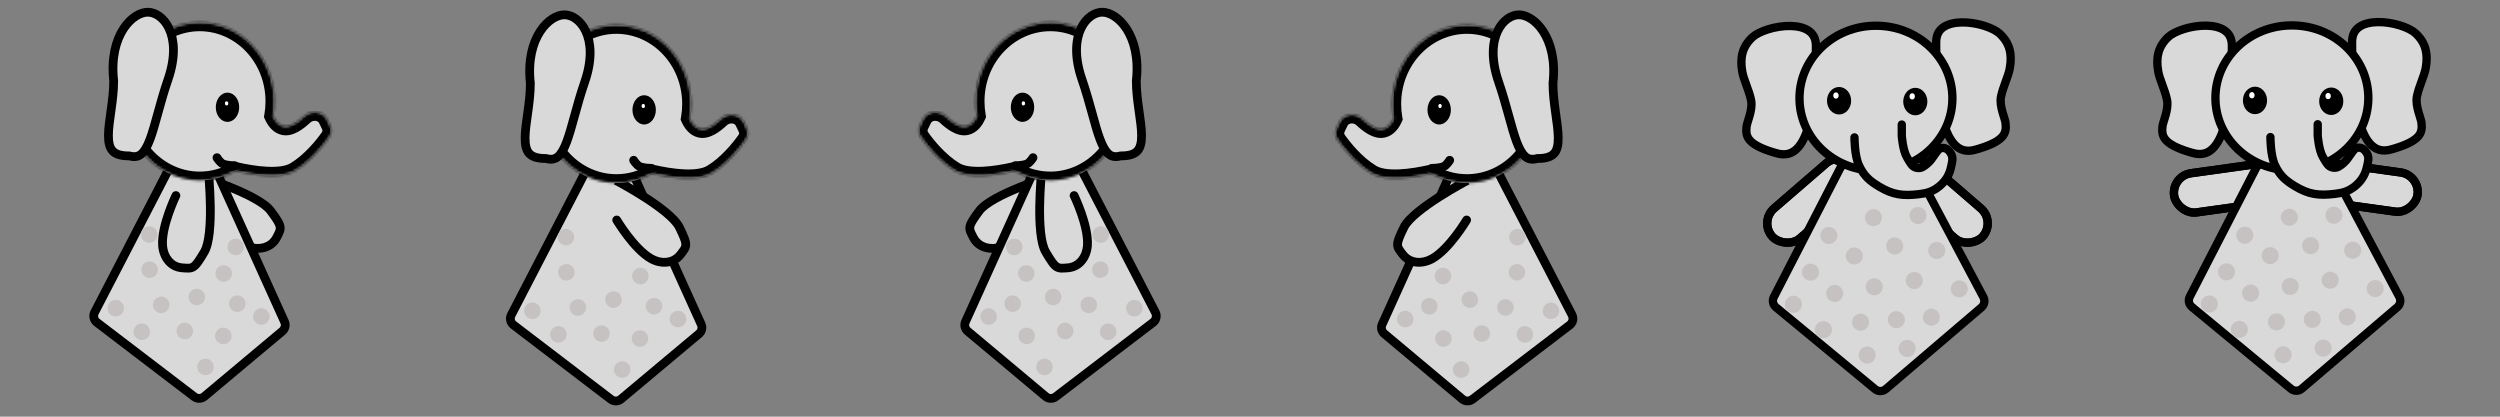 <svg width="960" height="160" viewBox="0 0 960 160" fill="none" xmlns="http://www.w3.org/2000/svg">
<rect x="0" y="0" width="960" height="160" fill="#808080" stroke="none"/>
<path d="M103.929 80.956C99.223 74.639 76.742 67.707 76.742 67.707L79.76 82.581C79.76 82.581 88.308 92.361 95.483 94.787C99.698 96.213 104.26 95.105 106.275 91.138C108.123 87.5 108.635 87.274 103.929 80.956Z" fill="#D9D9D9"/>
<path d="M103.929 80.956L102.578 81.963L102.578 81.963L103.929 80.956ZM95.483 94.787L94.944 96.383L94.944 96.383L95.483 94.787ZM81.029 81.472C80.416 80.771 79.352 80.7 78.651 81.312C77.951 81.924 77.879 82.989 78.492 83.689L81.029 81.472ZM106.275 91.138L107.777 91.901L107.777 91.901L106.275 91.138ZM76.742 67.707C76.246 69.316 76.246 69.316 76.246 69.316C76.246 69.316 76.246 69.316 76.246 69.316C76.247 69.317 76.247 69.317 76.249 69.317C76.251 69.318 76.254 69.319 76.26 69.321C76.269 69.324 76.285 69.328 76.305 69.335C76.346 69.348 76.408 69.367 76.489 69.392C76.651 69.444 76.891 69.52 77.199 69.62C77.814 69.819 78.701 70.111 79.781 70.482C81.943 71.224 84.87 72.277 87.937 73.523C91.01 74.772 94.192 76.202 96.878 77.694C99.623 79.219 101.632 80.692 102.578 81.963L103.929 80.956L105.28 79.95C103.873 78.061 101.306 76.299 98.514 74.748C95.661 73.163 92.34 71.676 89.205 70.402C86.064 69.125 83.076 68.05 80.875 67.295C79.774 66.917 78.868 66.618 78.236 66.414C77.92 66.312 77.672 66.233 77.503 66.179C77.418 66.153 77.353 66.132 77.308 66.118C77.286 66.111 77.269 66.106 77.257 66.102C77.252 66.101 77.247 66.099 77.244 66.098C77.242 66.098 77.241 66.097 77.24 66.097C77.24 66.097 77.239 66.097 77.239 66.097C77.239 66.097 77.239 66.097 76.742 67.707ZM95.483 94.787L96.023 93.192C92.79 92.098 89.078 89.258 86.062 86.526C84.582 85.185 83.319 83.916 82.425 82.982C81.979 82.516 81.627 82.135 81.387 81.871C81.268 81.74 81.176 81.638 81.116 81.57C81.085 81.536 81.063 81.511 81.048 81.494C81.041 81.486 81.035 81.48 81.032 81.476C81.031 81.474 81.029 81.473 81.029 81.472C81.029 81.472 81.028 81.472 81.028 81.472C81.028 81.472 81.028 81.472 81.028 81.472C81.028 81.472 81.029 81.472 79.76 82.581C78.492 83.689 78.492 83.689 78.492 83.69C78.492 83.69 78.493 83.69 78.493 83.69C78.493 83.691 78.494 83.692 78.495 83.692C78.496 83.694 78.498 83.696 78.501 83.699C78.505 83.705 78.513 83.713 78.522 83.723C78.54 83.744 78.566 83.773 78.6 83.812C78.668 83.888 78.768 83.999 78.896 84.14C79.152 84.421 79.523 84.823 79.991 85.311C80.924 86.287 82.246 87.615 83.8 89.023C86.852 91.787 91.002 95.05 94.944 96.383L95.483 94.787ZM103.929 80.956L102.578 81.963C103.752 83.539 104.56 84.682 105.099 85.573C105.643 86.472 105.839 86.996 105.901 87.344C105.951 87.629 105.929 87.887 105.77 88.315C105.58 88.827 105.274 89.389 104.773 90.375L106.275 91.138L107.777 91.901C108.2 91.068 108.651 90.238 108.929 89.487C109.239 88.652 109.398 87.776 109.219 86.76C109.051 85.807 108.608 84.862 107.982 83.829C107.351 82.787 106.458 81.532 105.28 79.95L103.929 80.956ZM106.275 91.138L104.773 90.375C103.248 93.377 99.701 94.436 96.023 93.192L95.483 94.787L94.944 96.383C99.695 97.99 105.272 96.832 107.777 91.901L106.275 91.138Z" fill="black"/>
<path d="M94.488 93.311C95.438 85.491 83.942 64.965 83.942 64.965L75.868 77.817C75.868 77.817 75.312 90.794 78.833 97.5C80.902 101.439 84.969 103.783 89.164 102.301C93.012 100.942 93.538 101.131 94.488 93.311Z" fill="#D9D9D9"/>
<path d="M83.121 65.788L109.255 123.532C109.825 124.792 109.486 126.278 108.426 127.166L78.453 152.265C77.349 153.19 75.751 153.226 74.606 152.352L37.203 123.806C36.014 122.898 35.648 121.267 36.336 119.939L64.972 64.649L83.121 65.788Z" fill="#D9D9D9" stroke="black" stroke-width="3.369"/>
<circle cx="85.9" cy="105.002" r="3.178" fill="#C6C2C2"/>
<circle cx="90.517" cy="94.834" r="3.178" fill="#C6C2C2"/>
<path d="M78.467 96.722C82.45 89.926 80.069 66.521 80.069 66.521L67.549 75.099C67.549 75.099 61.875 86.784 62.438 94.338C62.768 98.774 65.567 102.543 70.005 102.852C74.076 103.136 74.484 103.519 78.467 96.722Z" fill="#D9D9D9"/>
<path d="M78.467 96.722L77.014 95.871L77.014 95.871L78.467 96.722ZM62.438 94.338L60.758 94.463L60.758 94.463L62.438 94.338ZM69.064 75.835C69.47 74.998 69.121 73.99 68.284 73.584C67.447 73.178 66.439 73.527 66.033 74.364L69.064 75.835ZM70.005 102.852L69.888 104.533L69.888 104.533L70.005 102.852ZM80.069 66.521C78.393 66.692 78.393 66.692 78.393 66.692C78.393 66.692 78.393 66.692 78.393 66.692C78.393 66.693 78.393 66.694 78.393 66.695C78.394 66.697 78.394 66.701 78.394 66.706C78.395 66.716 78.397 66.732 78.399 66.754C78.403 66.796 78.41 66.861 78.418 66.945C78.434 67.115 78.457 67.365 78.485 67.687C78.542 68.332 78.618 69.263 78.698 70.402C78.858 72.682 79.029 75.787 79.077 79.098C79.125 82.414 79.049 85.902 78.722 88.957C78.388 92.08 77.814 94.504 77.014 95.871L78.467 96.722L79.921 97.574C81.111 95.542 81.733 92.492 82.073 89.315C82.42 86.07 82.495 82.433 82.446 79.049C82.397 75.658 82.222 72.488 82.059 70.167C81.978 69.005 81.9 68.055 81.842 67.393C81.813 67.062 81.789 66.803 81.772 66.626C81.763 66.538 81.757 66.47 81.752 66.423C81.75 66.4 81.748 66.382 81.747 66.37C81.746 66.364 81.746 66.36 81.746 66.356C81.745 66.355 81.745 66.353 81.745 66.352C81.745 66.352 81.745 66.352 81.745 66.351C81.745 66.351 81.745 66.351 80.069 66.521ZM62.438 94.338L64.118 94.212C63.864 90.808 65.032 86.283 66.373 82.441C67.03 80.555 67.706 78.897 68.218 77.71C68.473 77.118 68.687 76.644 68.836 76.321C68.91 76.16 68.968 76.036 69.007 75.954C69.027 75.913 69.042 75.882 69.051 75.862C69.056 75.852 69.059 75.845 69.061 75.84C69.063 75.838 69.063 75.837 69.064 75.836C69.064 75.835 69.064 75.835 69.064 75.835C69.064 75.835 69.064 75.835 69.064 75.835C69.064 75.835 69.064 75.835 67.549 75.099C66.033 74.364 66.033 74.364 66.033 74.364C66.033 74.364 66.033 74.365 66.032 74.365C66.032 74.366 66.032 74.367 66.031 74.368C66.03 74.37 66.029 74.372 66.027 74.376C66.024 74.382 66.019 74.392 66.013 74.404C66.001 74.429 65.984 74.465 65.963 74.511C65.919 74.604 65.856 74.738 65.776 74.911C65.617 75.257 65.391 75.755 65.124 76.376C64.589 77.617 63.882 79.352 63.191 81.331C61.835 85.22 60.448 90.314 60.758 94.463L62.438 94.338ZM78.467 96.722L77.014 95.871C76.02 97.567 75.282 98.756 74.672 99.6C74.056 100.452 73.65 100.836 73.353 101.029C73.111 101.186 72.864 101.266 72.409 101.287C71.863 101.312 71.226 101.249 70.123 101.172L70.005 102.852L69.888 104.533C70.82 104.598 71.761 104.689 72.561 104.653C73.451 104.613 74.319 104.417 75.185 103.856C75.997 103.33 76.694 102.554 77.402 101.574C78.116 100.588 78.923 99.276 79.921 97.574L78.467 96.722ZM70.005 102.852L70.123 101.172C66.764 100.938 64.406 98.084 64.118 94.212L62.438 94.338L60.758 94.463C61.13 99.464 64.371 104.149 69.888 104.533L70.005 102.852Z" fill="black"/>
<mask id="path-9-inside-1_94_1127" fill="white">
<path d="M76.686 8.615C92.502 8.615 105.324 22.192 105.324 38.94C105.324 40.841 105.157 42.702 104.841 44.507C105.744 46.502 107.049 48.102 108.939 48.52C111.323 49.047 114.326 46.975 116.864 44.598C119.489 42.139 124.015 42.577 125.58 45.815L126.719 48.172C127.422 49.627 127.341 51.338 126.406 52.656C124.128 55.869 119.319 61.936 113.229 65.601C107.976 68.762 97.602 67.246 90.346 65.597C86.285 67.934 81.632 69.263 76.686 69.263C60.869 69.263 48.047 55.687 48.047 38.94C48.047 22.192 60.869 8.615 76.686 8.615Z"/>
</mask>
<path d="M76.686 8.615C92.502 8.615 105.324 22.192 105.324 38.94C105.324 40.841 105.157 42.702 104.841 44.507C105.744 46.502 107.049 48.102 108.939 48.52C111.323 49.047 114.326 46.975 116.864 44.598C119.489 42.139 124.015 42.577 125.58 45.815L126.719 48.172C127.422 49.627 127.341 51.338 126.406 52.656C124.128 55.869 119.319 61.936 113.229 65.601C107.976 68.762 97.602 67.246 90.346 65.597C86.285 67.934 81.632 69.263 76.686 69.263C60.869 69.263 48.047 55.687 48.047 38.94C48.047 22.192 60.869 8.615 76.686 8.615Z" fill="#D9D9D9"/>
<path d="M76.686 8.615L76.686 5.246L76.686 5.246L76.686 8.615ZM105.324 38.94L108.694 38.94V38.94H105.324ZM104.841 44.507L101.522 43.925L101.343 44.949L101.771 45.896L104.841 44.507ZM108.939 48.52L108.212 51.81L108.212 51.81L108.939 48.52ZM116.864 44.598L119.168 47.056L119.168 47.056L116.864 44.598ZM125.58 45.815L128.614 44.349L128.614 44.349L125.58 45.815ZM126.719 48.172L129.752 46.706L129.752 46.706L126.719 48.172ZM126.406 52.656L129.154 54.605L129.155 54.605L126.406 52.656ZM113.229 65.601L114.967 68.487L114.967 68.487L113.229 65.601ZM90.346 65.597L91.093 62.311L89.807 62.019L88.665 62.677L90.346 65.597ZM76.686 69.263L76.686 72.632H76.686V69.263ZM48.047 38.94L44.678 38.94L44.678 38.94L48.047 38.94ZM76.686 8.615V11.985C90.463 11.985 101.955 23.869 101.955 38.94H105.324H108.694C108.694 20.516 94.542 5.246 76.686 5.246V8.615ZM105.324 38.94L101.955 38.939C101.955 40.644 101.805 42.31 101.522 43.925L104.841 44.507L108.16 45.089C108.509 43.094 108.693 41.039 108.694 38.94L105.324 38.94ZM104.841 44.507L101.771 45.896C102.827 48.229 104.758 51.047 108.212 51.81L108.939 48.52L109.667 45.231C109.34 45.158 108.66 44.775 107.91 43.118L104.841 44.507ZM108.939 48.52L108.212 51.81C110.583 52.335 112.822 51.503 114.464 50.602C116.18 49.661 117.8 48.338 119.168 47.056L116.864 44.598L114.561 42.139C113.391 43.235 112.24 44.137 111.223 44.694C110.723 44.969 110.329 45.119 110.041 45.188C109.76 45.255 109.655 45.228 109.667 45.231L108.939 48.52ZM116.864 44.598L119.168 47.056C119.703 46.555 120.475 46.322 121.201 46.413C121.898 46.501 122.333 46.84 122.546 47.281L125.58 45.815L128.614 44.349C125.868 38.668 118.508 38.441 114.561 42.139L116.864 44.598ZM125.58 45.815L122.546 47.281L123.685 49.638L126.719 48.172L129.752 46.706L128.614 44.349L125.58 45.815ZM126.719 48.172L123.685 49.638C123.9 50.084 123.824 50.474 123.658 50.707L126.406 52.656L129.155 54.605C130.859 52.202 130.944 49.171 129.752 46.706L126.719 48.172ZM126.406 52.656L123.658 50.707C121.448 53.823 116.967 59.419 111.492 62.714L113.229 65.601L114.967 68.487C121.671 64.453 126.808 57.914 129.154 54.605L126.406 52.656ZM113.229 65.601L111.492 62.714C109.763 63.754 106.716 64.221 102.692 64.037C98.817 63.86 94.627 63.114 91.093 62.311L90.346 65.597L89.599 68.882C93.321 69.728 97.946 70.566 102.385 70.768C106.676 70.965 111.442 70.609 114.967 68.487L113.229 65.601ZM90.346 65.597L88.665 62.677C85.095 64.732 81.019 65.893 76.686 65.893V69.263V72.632C82.246 72.632 87.476 71.137 92.027 68.517L90.346 65.597ZM76.686 69.263L76.686 65.893C62.909 65.893 51.416 54.01 51.416 38.939L48.047 38.94L44.678 38.94C44.678 57.363 58.829 72.632 76.686 72.632L76.686 69.263ZM48.047 38.94H51.416C51.416 23.869 62.908 11.985 76.686 11.985L76.686 8.615L76.686 5.246C58.829 5.246 44.678 20.516 44.678 38.94H48.047Z" fill="black" mask="url(#path-9-inside-1_94_1127)"/>
<path d="M43.654 30.951L43.645 30.859C42.688 22.092 44.558 15.481 47.379 11.113C50.238 6.686 53.963 4.685 56.746 4.685C59.489 4.685 62.88 6.643 64.91 10.931C66.921 15.179 67.556 21.718 64.527 30.493C62.941 35.091 61.727 39.474 60.652 43.382C59.569 47.319 58.639 50.718 57.605 53.466C56.558 56.247 55.494 58.097 54.289 59.129C53.217 60.047 51.897 60.434 49.852 59.915L49.648 59.863H49.438C45.866 59.863 44.067 58.957 43.095 57.793C42.069 56.566 41.615 54.655 41.639 51.888C41.662 49.142 42.144 45.926 42.649 42.317C43.147 38.765 43.654 34.892 43.654 31.043V30.951Z" fill="#D9D9D9" stroke="black" stroke-width="3.369"/>
<ellipse cx="87.356" cy="41.185" rx="4.492" ry="5.615" fill="black"/>
<rect x="86.383" y="38.907" width="1.271" height="1.589" rx="0.636" fill="white"/>
<path d="M83.325 60.547C83.325 60.547 84.476 62.486 85.711 62.984C87.357 63.647 90.161 63.647 90.161 63.647" stroke="black" stroke-width="3.369" stroke-linecap="round"/>
<circle cx="44.435" cy="118.349" r="3.178" fill="#C6C2C2"/>
<circle cx="54.451" cy="127.405" r="3.178" fill="#C6C2C2"/>
<circle cx="70.971" cy="127.087" r="3.178" fill="#C6C2C2"/>
<circle cx="85.744" cy="128.993" r="3.178" fill="#C6C2C2"/>
<circle cx="78.916" cy="140.91" r="3.178" fill="#C6C2C2"/>
<circle cx="75.572" cy="114.058" r="3.178" fill="#C6C2C2"/>
<circle cx="61.912" cy="117.078" r="3.178" fill="#C6C2C2"/>
<circle cx="57.467" cy="103.572" r="3.178" fill="#C6C2C2"/>
<circle cx="57.306" cy="90.067" r="3.178" fill="#C6C2C2"/>
<circle cx="91.146" cy="116.6" r="3.178" fill="#C6C2C2"/>
<circle cx="100.361" cy="121.526" r="3.178" fill="#C6C2C2"/>
<path d="M254.488 94.309C255.438 86.489 243.942 65.964 243.942 65.964L235.868 78.815C235.868 78.815 235.312 91.793 238.833 98.498C240.902 102.437 244.969 104.781 249.164 103.299C253.011 101.94 253.538 102.128 254.488 94.309Z" fill="#D9D9D9"/>
<path d="M243.12 66.787L269.254 124.53C269.824 125.79 269.485 127.275 268.425 128.163L238.453 153.262C237.348 154.187 235.75 154.223 234.604 153.349L197.203 124.804C196.014 123.896 195.648 122.266 196.336 120.937L224.972 65.648L243.12 66.787Z" fill="#D9D9D9" stroke="black" stroke-width="3.369"/>
<circle cx="245.9" cy="106" r="3.178" fill="#C6C2C2"/>
<circle cx="250.517" cy="95.832" r="3.178" fill="#C6C2C2"/>
<path d="M260.877 87.285C257.4 80.217 236.557 69.309 236.557 69.309L236.817 84.483C236.817 84.483 243.442 95.656 250.056 99.348C253.94 101.516 258.628 101.257 261.331 97.724C263.81 94.483 264.355 94.353 260.877 87.285Z" fill="#D9D9D9"/>
<path d="M260.877 87.285L259.366 88.029L259.366 88.029L260.877 87.285ZM250.056 99.348L250.877 97.877L250.877 97.877L250.056 99.348ZM238.266 83.624C237.792 82.824 236.758 82.56 235.958 83.034C235.158 83.509 234.894 84.542 235.368 85.343L238.266 83.624ZM261.331 97.724L259.993 96.7L259.993 96.7L261.331 97.724ZM236.557 69.309C235.776 70.801 235.776 70.801 235.776 70.801C235.776 70.801 235.776 70.801 235.776 70.802C235.776 70.802 235.777 70.802 235.778 70.803C235.78 70.804 235.784 70.806 235.788 70.808C235.798 70.813 235.812 70.82 235.831 70.83C235.869 70.85 235.926 70.88 236.001 70.92C236.151 71 236.373 71.119 236.657 71.273C237.227 71.581 238.046 72.03 239.04 72.591C241.031 73.714 243.716 75.282 246.505 77.066C249.3 78.853 252.168 80.838 254.538 82.794C256.96 84.793 258.666 86.608 259.366 88.029L260.877 87.285L262.389 86.541C261.349 84.429 259.146 82.229 256.683 80.195C254.166 78.118 251.172 76.051 248.321 74.227C245.464 72.4 242.722 70.799 240.696 69.656C239.682 69.084 238.845 68.626 238.261 68.31C237.969 68.152 237.739 68.029 237.583 67.946C237.504 67.904 237.444 67.872 237.403 67.85C237.382 67.839 237.366 67.831 237.355 67.825C237.35 67.823 237.346 67.82 237.343 67.819C237.341 67.818 237.34 67.817 237.339 67.817C237.339 67.817 237.339 67.817 237.338 67.817C237.338 67.816 237.338 67.816 236.557 69.309ZM250.056 99.348L250.877 97.877C247.896 96.213 244.764 92.745 242.296 89.51C241.084 87.922 240.073 86.444 239.365 85.363C239.011 84.824 238.734 84.385 238.546 84.082C238.452 83.931 238.381 83.815 238.334 83.737C238.31 83.698 238.293 83.668 238.281 83.65C238.276 83.64 238.272 83.633 238.269 83.629C238.268 83.627 238.267 83.625 238.266 83.625C238.266 83.624 238.266 83.624 238.266 83.624C238.266 83.624 238.266 83.624 238.266 83.624C238.266 83.624 238.266 83.624 236.817 84.483C235.368 85.343 235.368 85.343 235.368 85.343C235.369 85.343 235.369 85.344 235.369 85.344C235.369 85.345 235.37 85.345 235.37 85.346C235.371 85.348 235.373 85.351 235.375 85.354C235.379 85.361 235.384 85.37 235.391 85.382C235.405 85.405 235.426 85.439 235.452 85.483C235.506 85.57 235.583 85.697 235.683 85.859C235.884 86.182 236.176 86.645 236.547 87.21C237.287 88.34 238.345 89.886 239.617 91.553C242.115 94.827 245.601 98.791 249.234 100.819L250.056 99.348ZM260.877 87.285L259.366 88.029C260.233 89.793 260.82 91.063 261.188 92.038C261.559 93.021 261.656 93.572 261.653 93.925C261.651 94.214 261.583 94.464 261.349 94.856C261.068 95.325 260.665 95.822 259.993 96.7L261.331 97.724L262.669 98.748C263.237 98.005 263.831 97.271 264.241 96.583C264.698 95.818 265.014 94.987 265.022 93.954C265.031 92.987 264.767 91.978 264.34 90.847C263.909 89.708 263.26 88.312 262.389 86.541L260.877 87.285ZM261.331 97.724L259.993 96.7C257.947 99.374 254.267 99.769 250.877 97.877L250.056 99.348L249.234 100.819C253.613 103.263 259.308 103.14 262.669 98.748L261.331 97.724Z" fill="black"/>
<mask id="path-32-inside-2_94_1127" fill="white">
<path d="M236.689 9.615C252.506 9.615 265.327 23.192 265.327 39.938C265.327 41.841 265.159 43.702 264.843 45.507C265.746 47.501 267.051 49.102 268.941 49.52C271.325 50.046 274.327 47.974 276.865 45.597C279.49 43.138 284.016 43.576 285.581 46.815L286.72 49.171C287.423 50.627 287.342 52.337 286.407 53.655C284.129 56.868 279.32 62.934 273.23 66.599C267.978 69.76 257.604 68.245 250.349 66.596C246.289 68.933 241.636 70.261 236.689 70.261C220.873 70.261 208.051 56.685 208.051 39.938C208.051 23.192 220.873 9.615 236.689 9.615Z"/>
</mask>
<path d="M236.689 9.615C252.506 9.615 265.327 23.192 265.327 39.938C265.327 41.841 265.159 43.702 264.843 45.507C265.746 47.501 267.051 49.102 268.941 49.52C271.325 50.046 274.327 47.974 276.865 45.597C279.49 43.138 284.016 43.576 285.581 46.815L286.72 49.171C287.423 50.627 287.342 52.337 286.407 53.655C284.129 56.868 279.32 62.934 273.23 66.599C267.978 69.76 257.604 68.245 250.349 66.596C246.289 68.933 241.636 70.261 236.689 70.261C220.873 70.261 208.051 56.685 208.051 39.938C208.051 23.192 220.873 9.615 236.689 9.615Z" fill="#D9D9D9"/>
<path d="M236.689 9.615L236.689 6.246H236.689V9.615ZM265.327 39.938L268.696 39.938V39.938H265.327ZM264.843 45.507L261.524 44.925L261.345 45.949L261.773 46.896L264.843 45.507ZM268.941 49.52L268.214 52.809L268.214 52.809L268.941 49.52ZM276.865 45.597L279.169 48.056L279.169 48.055L276.865 45.597ZM285.581 46.815L288.615 45.349L288.615 45.349L285.581 46.815ZM286.72 49.171L283.686 50.637L283.686 50.637L286.72 49.171ZM286.407 53.655L289.155 55.604L289.155 55.604L286.407 53.655ZM273.23 66.599L274.968 69.485L274.968 69.485L273.23 66.599ZM250.349 66.596L251.095 63.31L249.81 63.018L248.668 63.676L250.349 66.596ZM236.689 70.261L236.689 73.63L236.689 73.63L236.689 70.261ZM208.051 39.938L204.682 39.938L204.682 39.938L208.051 39.938ZM236.689 9.615L236.689 12.985C250.466 12.985 261.958 24.868 261.958 39.938H265.327H268.696C268.696 21.515 254.546 6.246 236.689 6.246L236.689 9.615ZM265.327 39.938L261.958 39.938C261.958 41.642 261.808 43.308 261.524 44.925L264.843 45.507L268.161 46.089C268.511 44.095 268.696 42.039 268.696 39.938L265.327 39.938ZM264.843 45.507L261.773 46.896C262.829 49.229 264.761 52.046 268.214 52.809L268.941 49.52L269.669 46.23C269.341 46.157 268.662 45.774 267.912 44.118L264.843 45.507ZM268.941 49.52L268.214 52.809C270.585 53.333 272.824 52.502 274.466 51.601C276.181 50.66 277.801 49.337 279.169 48.056L276.865 45.597L274.562 43.138C273.392 44.234 272.241 45.136 271.225 45.693C270.724 45.968 270.33 46.118 270.043 46.187C269.762 46.254 269.657 46.227 269.669 46.23L268.941 49.52ZM276.865 45.597L279.169 48.055C279.704 47.554 280.476 47.322 281.202 47.412C281.899 47.499 282.334 47.839 282.547 48.28L285.581 46.815L288.615 45.349C285.869 39.667 278.509 39.44 274.562 43.138L276.865 45.597ZM285.581 46.815L282.547 48.28L283.686 50.637L286.72 49.171L289.753 47.705L288.615 45.349L285.581 46.815ZM286.72 49.171L283.686 50.637C283.902 51.083 283.825 51.472 283.659 51.706L286.407 53.655L289.155 55.604C290.86 53.201 290.945 50.17 289.753 47.705L286.72 49.171ZM286.407 53.655L283.659 51.706C281.449 54.822 276.968 60.417 271.493 63.712L273.23 66.599L274.968 69.485C281.671 65.451 286.808 58.914 289.155 55.604L286.407 53.655ZM273.23 66.599L271.493 63.712C269.764 64.752 266.718 65.219 262.694 65.035C258.819 64.859 254.629 64.114 251.095 63.31L250.349 66.596L249.602 69.881C253.324 70.727 257.948 71.564 262.387 71.767C266.677 71.963 271.444 71.606 274.968 69.485L273.23 66.599ZM250.349 66.596L248.668 63.676C245.099 65.73 241.023 66.891 236.689 66.891L236.689 70.261L236.689 73.63C242.249 73.63 247.479 72.135 252.03 69.516L250.349 66.596ZM236.689 70.261V66.891C222.912 66.891 211.42 55.008 211.42 39.938L208.051 39.938L204.682 39.938C204.682 58.362 218.834 73.63 236.689 73.63V70.261ZM208.051 39.938H211.42C211.42 24.868 222.913 12.985 236.689 12.985V9.615V6.246C218.833 6.246 204.682 21.515 204.682 39.938H208.051Z" fill="black" mask="url(#path-32-inside-2_94_1127)"/>
<path d="M203.654 31.95L203.645 31.859C202.687 23.092 204.558 16.481 207.379 12.113C210.238 7.687 213.962 5.685 216.745 5.685C219.488 5.685 222.879 7.643 224.909 11.931C226.92 16.179 227.556 22.717 224.527 31.492C222.941 36.09 221.727 40.474 220.651 44.382C219.568 48.319 218.639 51.717 217.604 54.465C216.558 57.246 215.494 59.095 214.289 60.127C213.217 61.045 211.897 61.434 209.852 60.914L209.647 60.862H209.438C205.866 60.862 204.067 59.956 203.095 58.792C202.069 57.565 201.615 55.654 201.639 52.887C201.662 50.141 202.144 46.925 202.649 43.316C203.147 39.764 203.654 35.892 203.654 32.042V31.95Z" fill="#D9D9D9" stroke="black" stroke-width="3.369"/>
<ellipse cx="247.356" cy="42.185" rx="4.492" ry="5.615" fill="black"/>
<rect x="246.387" y="39.907" width="1.271" height="1.589" rx="0.636" fill="white"/>
<path d="M243.321 61.545C243.321 61.545 244.472 63.485 245.707 63.983C247.353 64.646 250.157 64.646 250.157 64.646" stroke="black" stroke-width="3.369" stroke-linecap="round"/>
<circle cx="204.435" cy="119.347" r="3.178" fill="#C6C2C2"/>
<circle cx="214.447" cy="128.403" r="3.178" fill="#C6C2C2"/>
<circle cx="230.971" cy="128.084" r="3.178" fill="#C6C2C2"/>
<circle cx="245.74" cy="129.991" r="3.178" fill="#C6C2C2"/>
<circle cx="238.92" cy="141.907" r="3.178" fill="#C6C2C2"/>
<circle cx="235.576" cy="115.056" r="3.178" fill="#C6C2C2"/>
<circle cx="221.916" cy="118.076" r="3.178" fill="#C6C2C2"/>
<circle cx="217.471" cy="104.57" r="3.178" fill="#C6C2C2"/>
<circle cx="217.306" cy="91.066" r="3.178" fill="#C6C2C2"/>
<circle cx="251.15" cy="117.598" r="3.178" fill="#C6C2C2"/>
<circle cx="260.357" cy="122.524" r="3.178" fill="#C6C2C2"/>
<path d="M376.071 80.956C380.777 74.639 403.258 67.707 403.258 67.707L400.24 82.581C400.24 82.581 391.692 92.361 384.517 94.787C380.302 96.213 375.74 95.105 373.725 91.138C371.877 87.5 371.365 87.274 376.071 80.956Z" fill="#D9D9D9"/>
<path d="M376.071 80.956L377.422 81.963L377.422 81.963L376.071 80.956ZM384.517 94.787L385.056 96.383L385.056 96.383L384.517 94.787ZM398.971 81.472C399.584 80.771 400.648 80.7 401.348 81.312C402.049 81.924 402.121 82.989 401.508 83.689L398.971 81.472ZM373.725 91.138L372.223 91.901L372.223 91.901L373.725 91.138ZM403.258 67.707C403.754 69.316 403.754 69.316 403.754 69.316C403.754 69.316 403.754 69.316 403.754 69.316C403.753 69.317 403.753 69.317 403.751 69.317C403.749 69.318 403.745 69.319 403.741 69.321C403.731 69.324 403.715 69.328 403.695 69.335C403.654 69.348 403.592 69.367 403.511 69.392C403.349 69.444 403.109 69.52 402.801 69.62C402.186 69.819 401.299 70.111 400.219 70.482C398.057 71.224 395.13 72.277 392.063 73.523C388.99 74.772 385.808 76.202 383.122 77.694C380.377 79.219 378.368 80.692 377.422 81.963L376.071 80.956L374.72 79.95C376.127 78.061 378.694 76.299 381.486 74.748C384.339 73.163 387.66 71.676 390.795 70.402C393.936 69.125 396.924 68.05 399.125 67.295C400.226 66.917 401.132 66.618 401.764 66.414C402.08 66.312 402.328 66.233 402.497 66.179C402.582 66.153 402.647 66.132 402.692 66.118C402.714 66.111 402.731 66.106 402.743 66.102C402.748 66.101 402.753 66.099 402.756 66.098C402.758 66.098 402.759 66.097 402.76 66.097C402.76 66.097 402.761 66.097 402.761 66.097C402.761 66.097 402.761 66.097 403.258 67.707ZM384.517 94.787L383.977 93.192C387.21 92.098 390.922 89.258 393.938 86.526C395.418 85.185 396.682 83.916 397.575 82.982C398.021 82.516 398.373 82.135 398.613 81.871C398.732 81.74 398.824 81.638 398.884 81.57C398.915 81.536 398.937 81.511 398.952 81.494C398.959 81.486 398.964 81.48 398.968 81.476C398.969 81.474 398.971 81.473 398.971 81.472C398.971 81.472 398.972 81.472 398.972 81.472C398.972 81.472 398.972 81.472 398.972 81.472C398.972 81.472 398.971 81.472 400.24 82.581C401.508 83.689 401.508 83.689 401.508 83.69C401.508 83.69 401.508 83.69 401.507 83.69C401.507 83.691 401.506 83.692 401.505 83.692C401.504 83.694 401.502 83.696 401.5 83.699C401.495 83.705 401.487 83.713 401.478 83.723C401.46 83.744 401.434 83.773 401.4 83.812C401.332 83.888 401.232 83.999 401.104 84.14C400.848 84.421 400.477 84.823 400.009 85.311C399.076 86.287 397.754 87.615 396.2 89.023C393.148 91.787 388.998 95.05 385.056 96.383L384.517 94.787ZM376.071 80.956L377.422 81.963C376.248 83.539 375.44 84.682 374.901 85.573C374.357 86.472 374.161 86.996 374.099 87.344C374.049 87.629 374.071 87.887 374.23 88.315C374.42 88.827 374.726 89.389 375.227 90.375L373.725 91.138L372.223 91.901C371.8 91.068 371.349 90.238 371.071 89.487C370.761 88.652 370.602 87.776 370.781 86.76C370.949 85.807 371.392 84.862 372.018 83.829C372.649 82.787 373.542 81.532 374.72 79.95L376.071 80.956ZM373.725 91.138L375.227 90.375C376.752 93.377 380.299 94.436 383.977 93.192L384.517 94.787L385.056 96.383C380.306 97.99 374.728 96.832 372.223 91.901L373.725 91.138Z" fill="black"/>
<path d="M385.512 93.311C384.562 85.491 396.058 64.965 396.058 64.965L404.132 77.817C404.132 77.817 404.688 90.794 401.167 97.5C399.098 101.439 395.031 103.783 390.836 102.301C386.988 100.942 386.462 101.131 385.512 93.311Z" fill="#D9D9D9"/>
<path d="M396.879 65.788L370.745 123.532C370.175 124.792 370.514 126.278 371.574 127.166L401.547 152.265C402.651 153.19 404.249 153.226 405.395 152.352L442.797 123.806C443.986 122.898 444.352 121.267 443.664 119.939L415.028 64.649L396.879 65.788Z" fill="#D9D9D9" stroke="black" stroke-width="3.369"/>
<circle cx="3.178" cy="3.178" r="3.178" transform="matrix(-1 0 0 1 397.277 101.824)" fill="#C6C2C2"/>
<circle cx="3.178" cy="3.178" r="3.178" transform="matrix(-1 0 0 1 392.66 91.656)" fill="#C6C2C2"/>
<path d="M401.533 96.722C397.55 89.926 399.931 66.521 399.931 66.521L412.451 75.099C412.451 75.099 418.125 86.784 417.562 94.338C417.232 98.774 414.433 102.543 409.995 102.852C405.924 103.136 405.516 103.519 401.533 96.722Z" fill="#D9D9D9"/>
<path d="M401.533 96.722L402.986 95.871L402.986 95.871L401.533 96.722ZM417.562 94.338L419.242 94.463L419.242 94.463L417.562 94.338ZM410.936 75.835C410.53 74.998 410.879 73.99 411.716 73.584C412.553 73.178 413.561 73.527 413.967 74.364L410.936 75.835ZM409.995 102.852L410.112 104.533L410.112 104.533L409.995 102.852ZM399.931 66.521C401.607 66.692 401.607 66.692 401.607 66.692C401.607 66.692 401.607 66.692 401.607 66.692C401.607 66.693 401.607 66.694 401.607 66.695C401.607 66.697 401.606 66.701 401.606 66.706C401.605 66.716 401.603 66.732 401.601 66.754C401.597 66.796 401.59 66.861 401.582 66.945C401.566 67.115 401.543 67.365 401.515 67.687C401.458 68.332 401.382 69.263 401.302 70.402C401.142 72.682 400.971 75.787 400.923 79.098C400.875 82.414 400.951 85.902 401.278 88.957C401.612 92.08 402.186 94.504 402.986 95.871L401.533 96.722L400.079 97.574C398.889 95.542 398.267 92.492 397.927 89.315C397.58 86.07 397.505 82.433 397.554 79.049C397.603 75.658 397.778 72.488 397.941 70.167C398.022 69.005 398.1 68.055 398.158 67.393C398.187 67.062 398.211 66.803 398.228 66.626C398.237 66.538 398.243 66.47 398.248 66.423C398.25 66.4 398.252 66.382 398.253 66.37C398.254 66.364 398.254 66.36 398.255 66.356C398.255 66.355 398.255 66.353 398.255 66.352C398.255 66.352 398.255 66.352 398.255 66.351C398.255 66.351 398.255 66.351 399.931 66.521ZM417.562 94.338L415.882 94.212C416.136 90.808 414.967 86.283 413.627 82.441C412.97 80.555 412.294 78.897 411.782 77.71C411.527 77.118 411.313 76.644 411.164 76.321C411.09 76.16 411.032 76.036 410.993 75.954C410.973 75.913 410.958 75.882 410.949 75.862C410.944 75.852 410.941 75.845 410.938 75.84C410.937 75.838 410.937 75.837 410.936 75.836C410.936 75.835 410.936 75.835 410.936 75.835C410.936 75.835 410.936 75.835 410.936 75.835C410.936 75.835 410.936 75.835 412.451 75.099C413.967 74.364 413.967 74.364 413.967 74.364C413.967 74.364 413.967 74.365 413.968 74.365C413.968 74.366 413.968 74.367 413.969 74.368C413.97 74.37 413.971 74.372 413.973 74.376C413.976 74.382 413.981 74.392 413.987 74.404C413.998 74.429 414.016 74.465 414.037 74.511C414.081 74.604 414.145 74.738 414.224 74.911C414.383 75.257 414.609 75.755 414.876 76.376C415.411 77.617 416.118 79.352 416.809 81.331C418.165 85.22 419.552 90.314 419.242 94.463L417.562 94.338ZM401.533 96.722L402.986 95.871C403.98 97.567 404.718 98.756 405.328 99.6C405.944 100.452 406.35 100.836 406.647 101.029C406.889 101.186 407.136 101.266 407.591 101.287C408.137 101.312 408.774 101.249 409.877 101.172L409.995 102.852L410.112 104.533C409.18 104.598 408.239 104.689 407.439 104.653C406.549 104.613 405.681 104.417 404.815 103.856C404.003 103.33 403.306 102.554 402.598 101.574C401.884 100.588 401.077 99.276 400.079 97.574L401.533 96.722ZM409.995 102.852L409.877 101.172C413.236 100.938 415.594 98.084 415.882 94.212L417.562 94.338L419.242 94.463C418.87 99.464 415.629 104.149 410.112 104.533L409.995 102.852Z" fill="black"/>
<mask id="path-57-inside-3_94_1127" fill="white">
<path d="M403.314 8.615C387.498 8.615 374.676 22.192 374.676 38.94C374.676 40.841 374.843 42.702 375.159 44.507C374.256 46.502 372.951 48.102 371.061 48.52C368.677 49.047 365.674 46.975 363.136 44.598C360.511 42.139 355.985 42.577 354.42 45.815L353.281 48.172C352.578 49.627 352.659 51.338 353.594 52.656C355.872 55.869 360.681 61.936 366.771 65.601C372.024 68.762 382.398 67.246 389.654 65.597C393.714 67.934 398.368 69.263 403.314 69.263C419.131 69.263 431.953 55.687 431.953 38.94C431.953 22.192 419.131 8.615 403.314 8.615Z"/>
</mask>
<path d="M403.314 8.615C387.498 8.615 374.676 22.192 374.676 38.94C374.676 40.841 374.843 42.702 375.159 44.507C374.256 46.502 372.951 48.102 371.061 48.52C368.677 49.047 365.674 46.975 363.136 44.598C360.511 42.139 355.985 42.577 354.42 45.815L353.281 48.172C352.578 49.627 352.659 51.338 353.594 52.656C355.872 55.869 360.681 61.936 366.771 65.601C372.024 68.762 382.398 67.246 389.654 65.597C393.714 67.934 398.368 69.263 403.314 69.263C419.131 69.263 431.953 55.687 431.953 38.94C431.953 22.192 419.131 8.615 403.314 8.615Z" fill="#D9D9D9"/>
<path d="M403.314 8.615L403.314 5.246L403.314 5.246L403.314 8.615ZM374.676 38.94L371.306 38.94V38.94H374.676ZM375.159 44.507L378.478 43.925L378.657 44.949L378.229 45.896L375.159 44.507ZM371.061 48.52L371.788 51.81L371.788 51.81L371.061 48.52ZM363.136 44.598L360.832 47.056L360.832 47.056L363.136 44.598ZM354.42 45.815L351.386 44.349L351.386 44.349L354.42 45.815ZM353.281 48.172L350.248 46.706L350.248 46.706L353.281 48.172ZM353.594 52.656L350.846 54.605L350.845 54.605L353.594 52.656ZM366.771 65.601L365.033 68.487L365.033 68.487L366.771 65.601ZM389.654 65.597L388.907 62.311L390.193 62.019L391.335 62.677L389.654 65.597ZM403.314 69.263L403.314 72.632H403.314V69.263ZM431.953 38.94L435.322 38.94L435.322 38.94L431.953 38.94ZM403.314 8.615V11.985C389.537 11.985 378.045 23.869 378.045 38.94H374.676H371.306C371.306 20.516 385.458 5.246 403.314 5.246V8.615ZM374.676 38.94L378.045 38.939C378.045 40.644 378.195 42.31 378.478 43.925L375.159 44.507L371.84 45.089C371.491 43.094 371.307 41.039 371.306 38.94L374.676 38.94ZM375.159 44.507L378.229 45.896C377.173 48.229 375.242 51.047 371.788 51.81L371.061 48.52L370.333 45.231C370.66 45.158 371.34 44.775 372.09 43.118L375.159 44.507ZM371.061 48.52L371.788 51.81C369.417 52.335 367.178 51.503 365.536 50.602C363.82 49.661 362.2 48.338 360.832 47.056L363.136 44.598L365.439 42.139C366.609 43.235 367.76 44.137 368.777 44.694C369.277 44.969 369.671 45.119 369.959 45.188C370.24 45.255 370.345 45.228 370.333 45.231L371.061 48.52ZM363.136 44.598L360.832 47.056C360.297 46.555 359.525 46.322 358.799 46.413C358.102 46.501 357.667 46.84 357.454 47.281L354.42 45.815L351.386 44.349C354.132 38.668 361.492 38.441 365.439 42.139L363.136 44.598ZM354.42 45.815L357.454 47.281L356.315 49.638L353.281 48.172L350.248 46.706L351.386 44.349L354.42 45.815ZM353.281 48.172L356.315 49.638C356.1 50.084 356.176 50.474 356.342 50.707L353.594 52.656L350.845 54.605C349.141 52.202 349.056 49.171 350.248 46.706L353.281 48.172ZM353.594 52.656L356.342 50.707C358.552 53.823 363.033 59.419 368.508 62.714L366.771 65.601L365.033 68.487C358.329 64.453 353.192 57.914 350.846 54.605L353.594 52.656ZM366.771 65.601L368.508 62.714C370.237 63.754 373.284 64.221 377.308 64.037C381.183 63.86 385.373 63.114 388.907 62.311L389.654 65.597L390.401 68.882C386.679 69.728 382.054 70.566 377.615 70.768C373.324 70.965 368.558 70.609 365.033 68.487L366.771 65.601ZM389.654 65.597L391.335 62.677C394.905 64.732 398.981 65.893 403.314 65.893V69.263V72.632C397.755 72.632 392.524 71.137 387.973 68.517L389.654 65.597ZM403.314 69.263L403.314 65.893C417.091 65.893 428.584 54.01 428.584 38.939L431.953 38.94L435.322 38.94C435.322 57.363 421.171 72.632 403.314 72.632L403.314 69.263ZM431.953 38.94H428.584C428.584 23.869 417.091 11.985 403.314 11.985L403.314 8.615L403.314 5.246C421.171 5.246 435.322 20.516 435.322 38.94H431.953Z" fill="black" mask="url(#path-57-inside-3_94_1127)"/>
<path d="M436.346 30.951L436.355 30.859C437.313 22.092 435.442 15.481 432.621 11.113C429.762 6.686 426.037 4.685 423.254 4.685C420.511 4.685 417.12 6.643 415.09 10.931C413.079 15.179 412.444 21.718 415.473 30.493C417.059 35.091 418.272 39.474 419.348 43.382C420.431 47.319 421.361 50.718 422.396 53.466C423.442 56.247 424.506 58.097 425.711 59.129C426.783 60.047 428.103 60.434 430.148 59.915L430.353 59.863H430.562C434.134 59.863 435.933 58.957 436.905 57.793C437.931 56.566 438.385 54.655 438.361 51.888C438.338 49.142 437.856 45.926 437.351 42.317C436.853 38.765 436.346 34.892 436.346 31.043V30.951Z" fill="#D9D9D9" stroke="black" stroke-width="3.369"/>
<ellipse cx="4.492" cy="5.615" rx="4.492" ry="5.615" transform="matrix(-1 0 0 1 397.137 35.57)" fill="black"/>
<rect width="1.271" height="1.589" rx="0.636" transform="matrix(-1 0 0 1 393.617 38.907)" fill="white"/>
<path d="M396.675 60.547C396.675 60.547 395.524 62.486 394.289 62.984C392.643 63.647 389.839 63.647 389.839 63.647" stroke="black" stroke-width="3.369" stroke-linecap="round"/>
<circle cx="3.178" cy="3.178" r="3.178" transform="matrix(-1 0 0 1 438.742 115.171)" fill="#C6C2C2"/>
<circle cx="3.178" cy="3.178" r="3.178" transform="matrix(-1 0 0 1 428.727 124.227)" fill="#C6C2C2"/>
<circle cx="3.178" cy="3.178" r="3.178" transform="matrix(-1 0 0 1 412.207 123.909)" fill="#C6C2C2"/>
<circle cx="3.178" cy="3.178" r="3.178" transform="matrix(-1 0 0 1 397.434 125.815)" fill="#C6C2C2"/>
<circle cx="3.178" cy="3.178" r="3.178" transform="matrix(-1 0 0 1 404.262 137.732)" fill="#C6C2C2"/>
<circle cx="3.178" cy="3.178" r="3.178" transform="matrix(-1 0 0 1 407.605 110.881)" fill="#C6C2C2"/>
<circle cx="3.178" cy="3.178" r="3.178" transform="matrix(-1 0 0 1 421.266 113.9)" fill="#C6C2C2"/>
<circle cx="3.178" cy="3.178" r="3.178" transform="matrix(-1 0 0 1 425.711 100.395)" fill="#C6C2C2"/>
<circle cx="3.178" cy="3.178" r="3.178" transform="matrix(-1 0 0 1 425.871 86.89)" fill="#C6C2C2"/>
<circle cx="3.178" cy="3.178" r="3.178" transform="matrix(-1 0 0 1 392.031 113.422)" fill="#C6C2C2"/>
<circle cx="3.178" cy="3.178" r="3.178" transform="matrix(-1 0 0 1 382.816 118.349)" fill="#C6C2C2"/>
<path d="M545.512 94.309C544.562 86.489 556.058 65.964 556.058 65.964L564.132 78.815C564.132 78.815 564.688 91.793 561.167 98.498C559.098 102.437 555.031 104.781 550.836 103.299C546.989 101.94 546.462 102.128 545.512 94.309Z" fill="#D9D9D9"/>
<path d="M556.88 66.787L530.746 124.53C530.176 125.79 530.515 127.275 531.575 128.163L561.547 153.262C562.652 154.187 564.25 154.223 565.396 153.349L602.797 124.804C603.986 123.896 604.352 122.266 603.664 120.937L575.028 65.648L556.88 66.787Z" fill="#D9D9D9" stroke="black" stroke-width="3.369"/>
<circle cx="3.178" cy="3.178" r="3.178" transform="matrix(-1 0 0 1 557.277 102.822)" fill="#C6C2C2"/>
<circle cx="3.178" cy="3.178" r="3.178" transform="matrix(-1 0 0 1 552.66 92.655)" fill="#C6C2C2"/>
<path d="M539.123 87.285C542.6 80.217 563.443 69.309 563.443 69.309L563.183 84.483C563.183 84.483 556.558 95.656 549.944 99.348C546.06 101.516 541.372 101.257 538.669 97.724C536.19 94.483 535.645 94.353 539.123 87.285Z" fill="#D9D9D9"/>
<path d="M539.123 87.285L540.634 88.029L540.634 88.029L539.123 87.285ZM549.944 99.348L549.123 97.877L549.123 97.877L549.944 99.348ZM561.734 83.624C562.208 82.824 563.242 82.56 564.042 83.034C564.842 83.509 565.106 84.542 564.632 85.343L561.734 83.624ZM538.669 97.724L540.007 96.7L540.007 96.7L538.669 97.724ZM563.443 69.309C564.224 70.801 564.224 70.801 564.224 70.801C564.224 70.801 564.224 70.801 564.224 70.802C564.224 70.802 564.223 70.802 564.222 70.803C564.22 70.804 564.216 70.806 564.212 70.808C564.202 70.813 564.188 70.82 564.169 70.83C564.131 70.85 564.074 70.88 563.999 70.92C563.849 71 563.627 71.119 563.343 71.273C562.773 71.581 561.954 72.03 560.96 72.591C558.969 73.714 556.284 75.282 553.495 77.066C550.7 78.853 547.832 80.838 545.462 82.794C543.04 84.793 541.334 86.608 540.634 88.029L539.123 87.285L537.611 86.541C538.651 84.429 540.854 82.229 543.317 80.195C545.834 78.118 548.828 76.051 551.679 74.227C554.536 72.4 557.278 70.799 559.304 69.656C560.318 69.084 561.155 68.626 561.739 68.31C562.031 68.152 562.261 68.029 562.417 67.946C562.496 67.904 562.556 67.872 562.597 67.85C562.618 67.839 562.634 67.831 562.645 67.825C562.65 67.823 562.654 67.82 562.657 67.819C562.659 67.818 562.66 67.817 562.661 67.817C562.661 67.817 562.661 67.817 562.662 67.817C562.662 67.816 562.662 67.816 563.443 69.309ZM549.944 99.348L549.123 97.877C552.104 96.213 555.236 92.745 557.704 89.51C558.916 87.922 559.927 86.444 560.635 85.363C560.989 84.824 561.266 84.385 561.454 84.082C561.548 83.931 561.619 83.815 561.666 83.737C561.69 83.698 561.707 83.668 561.719 83.65C561.724 83.64 561.728 83.633 561.731 83.629C561.732 83.627 561.733 83.625 561.734 83.625C561.734 83.624 561.734 83.624 561.734 83.624C561.734 83.624 561.734 83.624 561.734 83.624C561.734 83.624 561.734 83.624 563.183 84.483C564.632 85.343 564.632 85.343 564.632 85.343C564.631 85.343 564.631 85.344 564.631 85.344C564.631 85.345 564.63 85.345 564.63 85.346C564.629 85.348 564.627 85.351 564.625 85.354C564.621 85.361 564.616 85.37 564.609 85.382C564.595 85.405 564.574 85.439 564.548 85.483C564.494 85.57 564.417 85.697 564.317 85.859C564.116 86.182 563.824 86.645 563.453 87.21C562.713 88.34 561.655 89.886 560.383 91.553C557.885 94.827 554.399 98.791 550.766 100.819L549.944 99.348ZM539.123 87.285L540.634 88.029C539.767 89.793 539.18 91.063 538.812 92.038C538.441 93.021 538.344 93.572 538.347 93.925C538.349 94.214 538.417 94.464 538.651 94.856C538.932 95.325 539.335 95.822 540.007 96.7L538.669 97.724L537.331 98.748C536.763 98.005 536.169 97.271 535.759 96.583C535.302 95.818 534.986 94.987 534.978 93.954C534.969 92.987 535.233 91.978 535.66 90.847C536.091 89.708 536.74 88.312 537.611 86.541L539.123 87.285ZM538.669 97.724L540.007 96.7C542.053 99.374 545.733 99.769 549.123 97.877L549.944 99.348L550.766 100.819C546.387 103.263 540.692 103.14 537.331 98.748L538.669 97.724Z" fill="black"/>
<mask id="path-80-inside-4_94_1127" fill="white">
<path d="M563.311 9.615C547.494 9.615 534.673 23.192 534.673 39.938C534.673 41.841 534.841 43.702 535.157 45.507C534.254 47.501 532.949 49.102 531.059 49.52C528.675 50.046 525.673 47.974 523.135 45.597C520.51 43.138 515.984 43.576 514.419 46.815L513.28 49.171C512.577 50.627 512.658 52.337 513.593 53.655C515.871 56.868 520.68 62.934 526.77 66.599C532.022 69.76 542.396 68.245 549.651 66.596C553.711 68.933 558.364 70.261 563.311 70.261C579.127 70.261 591.949 56.685 591.949 39.938C591.949 23.192 579.127 9.615 563.311 9.615Z"/>
</mask>
<path d="M563.311 9.615C547.494 9.615 534.673 23.192 534.673 39.938C534.673 41.841 534.841 43.702 535.157 45.507C534.254 47.501 532.949 49.102 531.059 49.52C528.675 50.046 525.673 47.974 523.135 45.597C520.51 43.138 515.984 43.576 514.419 46.815L513.28 49.171C512.577 50.627 512.658 52.337 513.593 53.655C515.871 56.868 520.68 62.934 526.77 66.599C532.022 69.76 542.396 68.245 549.651 66.596C553.711 68.933 558.364 70.261 563.311 70.261C579.127 70.261 591.949 56.685 591.949 39.938C591.949 23.192 579.127 9.615 563.311 9.615Z" fill="#D9D9D9"/>
<path d="M563.311 9.615L563.311 6.246H563.311V9.615ZM534.673 39.938L531.304 39.938V39.938H534.673ZM535.157 45.507L538.476 44.925L538.655 45.949L538.227 46.896L535.157 45.507ZM531.059 49.52L531.786 52.809L531.786 52.809L531.059 49.52ZM523.135 45.597L520.831 48.056L520.831 48.055L523.135 45.597ZM514.419 46.815L511.385 45.349L511.385 45.349L514.419 46.815ZM513.28 49.171L516.314 50.637L516.314 50.637L513.28 49.171ZM513.593 53.655L510.845 55.604L510.845 55.604L513.593 53.655ZM526.77 66.599L525.032 69.485L525.032 69.485L526.77 66.599ZM549.651 66.596L548.905 63.31L550.19 63.018L551.332 63.676L549.651 66.596ZM563.311 70.261L563.311 73.63L563.311 73.63L563.311 70.261ZM591.949 39.938L595.318 39.938L595.318 39.938L591.949 39.938ZM563.311 9.615L563.311 12.985C549.534 12.985 538.042 24.868 538.042 39.938H534.673H531.304C531.304 21.515 545.454 6.246 563.311 6.246L563.311 9.615ZM534.673 39.938L538.042 39.938C538.042 41.642 538.192 43.308 538.476 44.925L535.157 45.507L531.839 46.089C531.489 44.095 531.304 42.039 531.304 39.938L534.673 39.938ZM535.157 45.507L538.227 46.896C537.171 49.229 535.239 52.046 531.786 52.809L531.059 49.52L530.331 46.23C530.659 46.157 531.338 45.774 532.088 44.118L535.157 45.507ZM531.059 49.52L531.786 52.809C529.415 53.333 527.176 52.502 525.534 51.601C523.819 50.66 522.199 49.337 520.831 48.056L523.135 45.597L525.438 43.138C526.608 44.234 527.759 45.136 528.775 45.693C529.276 45.968 529.67 46.118 529.957 46.187C530.238 46.254 530.343 46.227 530.331 46.23L531.059 49.52ZM523.135 45.597L520.831 48.055C520.296 47.554 519.524 47.322 518.798 47.412C518.101 47.499 517.666 47.839 517.453 48.28L514.419 46.815L511.385 45.349C514.131 39.667 521.491 39.44 525.438 43.138L523.135 45.597ZM514.419 46.815L517.453 48.28L516.314 50.637L513.28 49.171L510.247 47.705L511.385 45.349L514.419 46.815ZM513.28 49.171L516.314 50.637C516.098 51.083 516.175 51.472 516.341 51.706L513.593 53.655L510.845 55.604C509.14 53.201 509.055 50.17 510.247 47.705L513.28 49.171ZM513.593 53.655L516.341 51.706C518.551 54.822 523.032 60.417 528.507 63.712L526.77 66.599L525.032 69.485C518.329 65.451 513.192 58.914 510.845 55.604L513.593 53.655ZM526.77 66.599L528.507 63.712C530.236 64.752 533.282 65.219 537.306 65.035C541.181 64.859 545.371 64.114 548.905 63.31L549.651 66.596L550.398 69.881C546.676 70.727 542.052 71.564 537.613 71.767C533.323 71.963 528.556 71.606 525.032 69.485L526.77 66.599ZM549.651 66.596L551.332 63.676C554.901 65.73 558.977 66.891 563.311 66.891L563.311 70.261L563.311 73.63C557.751 73.63 552.521 72.135 547.97 69.516L549.651 66.596ZM563.311 70.261V66.891C577.088 66.891 588.58 55.008 588.58 39.938L591.949 39.938L595.318 39.938C595.318 58.362 581.166 73.63 563.311 73.63V70.261ZM591.949 39.938H588.58C588.58 24.868 577.087 12.985 563.311 12.985V9.615V6.246C581.167 6.246 595.318 21.515 595.318 39.938H591.949Z" fill="black" mask="url(#path-80-inside-4_94_1127)"/>
<path d="M596.346 31.95L596.355 31.859C597.313 23.092 595.442 16.481 592.621 12.113C589.762 7.687 586.038 5.685 583.255 5.685C580.512 5.685 577.121 7.643 575.091 11.931C573.08 16.179 572.444 22.717 575.473 31.492C577.059 36.09 578.273 40.474 579.349 44.382C580.432 48.319 581.361 51.717 582.396 54.465C583.442 57.246 584.506 59.095 585.711 60.127C586.783 61.045 588.103 61.434 590.148 60.914L590.353 60.862H590.562C594.134 60.862 595.933 59.956 596.905 58.792C597.931 57.565 598.385 55.654 598.361 52.887C598.338 50.141 597.856 46.925 597.351 43.316C596.853 39.764 596.346 35.892 596.346 32.042V31.95Z" fill="#D9D9D9" stroke="black" stroke-width="3.369"/>
<ellipse cx="4.492" cy="5.615" rx="4.492" ry="5.615" transform="matrix(-1 0 0 1 557.137 36.569)" fill="black"/>
<rect width="1.271" height="1.589" rx="0.636" transform="matrix(-1 0 0 1 553.613 39.907)" fill="white"/>
<path d="M556.679 61.545C556.679 61.545 555.528 63.485 554.293 63.983C552.647 64.646 549.843 64.646 549.843 64.646" stroke="black" stroke-width="3.369" stroke-linecap="round"/>
<circle cx="3.178" cy="3.178" r="3.178" transform="matrix(-1 0 0 1 598.742 116.169)" fill="#C6C2C2"/>
<circle cx="3.178" cy="3.178" r="3.178" transform="matrix(-1 0 0 1 588.73 125.225)" fill="#C6C2C2"/>
<circle cx="3.178" cy="3.178" r="3.178" transform="matrix(-1 0 0 1 572.207 124.907)" fill="#C6C2C2"/>
<circle cx="3.178" cy="3.178" r="3.178" transform="matrix(-1 0 0 1 557.438 126.813)" fill="#C6C2C2"/>
<circle cx="3.178" cy="3.178" r="3.178" transform="matrix(-1 0 0 1 564.258 138.729)" fill="#C6C2C2"/>
<circle cx="3.178" cy="3.178" r="3.178" transform="matrix(-1 0 0 1 567.602 111.878)" fill="#C6C2C2"/>
<circle cx="3.178" cy="3.178" r="3.178" transform="matrix(-1 0 0 1 581.262 114.898)" fill="#C6C2C2"/>
<circle cx="3.178" cy="3.178" r="3.178" transform="matrix(-1 0 0 1 585.707 101.393)" fill="#C6C2C2"/>
<circle cx="3.178" cy="3.178" r="3.178" transform="matrix(-1 0 0 1 585.871 87.889)" fill="#C6C2C2"/>
<circle cx="3.178" cy="3.178" r="3.178" transform="matrix(-1 0 0 1 552.027 114.42)" fill="#C6C2C2"/>
<circle cx="3.178" cy="3.178" r="3.178" transform="matrix(-1 0 0 1 542.82 119.346)" fill="#C6C2C2"/>
<g clip-path="url(#clip0_94_1127)">
<path d="M687.437 9.974C690.31 10.018 692.817 10.619 694.56 11.83C696.213 12.978 697.322 14.769 697.322 17.64C697.322 24.414 697.315 36.27 695.172 45.73C694.095 50.484 692.528 54.387 690.353 56.759C689.288 57.919 688.105 58.685 686.773 59.04C685.442 59.394 683.839 59.371 681.883 58.754L681.862 58.748L681.841 58.742L680.809 58.437C675.81 56.914 673.234 55.351 671.928 53.854C670.64 52.378 670.426 50.775 670.672 48.622C670.713 48.263 670.851 47.725 671.082 46.956C671.296 46.246 671.589 45.339 671.84 44.441C672.335 42.671 672.825 40.437 672.409 38.435C672.001 36.468 671.264 34.466 670.603 32.656C669.92 30.786 669.325 29.138 669.057 27.672C668.54 24.849 668.564 22.415 669.161 20.262C669.754 18.126 670.938 16.168 672.898 14.326C674.047 13.247 676.181 12.119 678.88 11.273C681.543 10.438 684.588 9.931 687.437 9.974Z" fill="#D9D9D9" stroke="black" stroke-width="3.2"/>
<rect x="-2.257" y="0.164" width="41.669" height="15.194" rx="7.597" transform="matrix(-0.757 -0.654 -0.654 0.757 764.799 83.385)" fill="#D9D9D9"/>
<rect x="-2.257" y="0.164" width="41.669" height="15.194" rx="7.597" transform="matrix(-0.757 -0.654 -0.654 0.757 764.799 83.385)" stroke="black" stroke-width="3.2"/>
<rect x="-2.257" y="0.164" width="41.669" height="15.194" rx="7.597" transform="matrix(-0.757 -0.654 -0.654 0.757 764.799 83.385)" stroke="black" stroke-width="3.2"/>
<rect x="675.499" y="84.986" width="41.669" height="15.194" rx="7.597" transform="rotate(-40.839 675.499 84.986)" fill="#D9D9D9"/>
<rect x="675.499" y="84.986" width="41.669" height="15.194" rx="7.597" transform="rotate(-40.839 675.499 84.986)" stroke="black" stroke-width="3.2"/>
<rect x="675.499" y="84.986" width="41.669" height="15.194" rx="7.597" transform="rotate(-40.839 675.499 84.986)" stroke="black" stroke-width="3.2"/>
<path d="M709.447 62.92H732.515C733.698 62.92 734.786 63.574 735.341 64.619L761.622 114.109C762.325 115.434 762.014 117.07 760.874 118.044L724.147 149.405C722.966 150.414 721.23 150.429 720.032 149.439L681.96 117.989C680.8 117.031 680.465 115.394 681.153 114.057L706.603 64.655C707.151 63.59 708.249 62.92 709.447 62.92Z" fill="#D9D9D9" stroke="black" stroke-width="3.2"/>
<path d="M753.368 8.603C750.495 8.646 747.988 9.247 746.245 10.458C744.592 11.607 743.482 13.398 743.482 16.269C743.482 23.042 743.489 34.898 745.633 44.358C746.71 49.112 748.276 53.016 750.452 55.388C751.516 56.548 752.7 57.313 754.031 57.668C755.363 58.022 756.966 57.999 758.922 57.383L758.942 57.376L758.964 57.37L759.996 57.065C764.994 55.542 767.571 53.98 768.877 52.482C770.165 51.006 770.378 49.403 770.133 47.25C770.092 46.891 769.954 46.353 769.723 45.585C769.509 44.874 769.216 43.968 768.965 43.069C768.47 41.299 767.98 39.065 768.396 37.063C768.804 35.096 769.541 33.095 770.202 31.284C770.885 29.415 771.48 27.766 771.748 26.301C772.265 23.478 772.241 21.043 771.644 18.891C771.051 16.754 769.866 14.796 767.906 12.954C766.758 11.875 764.623 10.747 761.925 9.901C759.261 9.066 756.216 8.559 753.368 8.603Z" fill="#D9D9D9" stroke="black" stroke-width="3.2"/>
<path d="M720.362 9.88C736.654 9.88 749.723 22.42 749.723 37.721C749.722 53.021 736.654 65.561 720.362 65.561C704.071 65.561 691.002 53.021 691.002 37.721C691.002 22.42 704.07 9.88 720.362 9.88Z" fill="#D9D9D9" stroke="black" stroke-width="3.2"/>
<path d="M713.851 63.502C712.525 60.653 712.215 55.968 712.143 53.855C712.121 53.207 712.554 52.643 713.18 52.473L728.465 48.321C729.381 48.072 730.283 48.762 730.283 49.711V52.103C730.283 52.103 730.631 57.828 732.397 60.652C733.538 62.479 734.196 64.186 736.144 64.489C737.767 64.742 738.764 63.953 740.084 62.845C741.444 61.703 742.005 60.652 742.966 59.337C743.965 57.969 744.679 56.656 746.234 56.816C747.561 56.953 748.362 57.645 749.116 58.899C750.199 60.699 749.591 62.374 749.116 64.489C748.448 67.469 746.806 69.847 744.6 71.614C742.088 73.625 739.869 74.212 736.816 74.573C730.811 75.285 726.866 74.855 721.538 71.614C717.93 69.419 715.768 67.623 713.851 63.502Z" fill="#D9D9D9"/>
<path d="M712.121 52.76C712.121 52.76 712.097 59.735 713.851 63.502C715.768 67.623 717.93 69.419 721.538 71.614C726.866 74.855 730.811 75.285 736.816 74.573C739.869 74.212 742.088 73.625 744.6 71.614C746.806 69.847 748.448 67.469 749.116 64.489C749.591 62.374 750.199 60.699 749.116 58.899C748.362 57.645 747.561 56.953 746.234 56.816C744.679 56.656 743.965 57.969 742.966 59.337C742.005 60.652 741.444 61.703 740.084 62.845C738.764 63.953 737.767 64.742 736.144 64.489C734.196 64.186 733.538 62.479 732.397 60.652C730.631 57.828 730.283 52.103 730.283 52.103V47.828" stroke="black" stroke-width="3.2" stroke-linecap="round"/>
<ellipse cx="706.203" cy="38.68" rx="4.64" ry="5.28" fill="black"/>
<ellipse cx="705.001" cy="36.68" rx="1.04" ry="1.2" fill="white"/>
<ellipse cx="735.48" cy="39" rx="4.64" ry="5.28" fill="black"/>
<ellipse cx="734.282" cy="37" rx="1.04" ry="1.2" fill="white"/>
<circle cx="719.401" cy="83.56" r="3.28" fill="#C6C2C2"/>
<circle cx="702.28" cy="90.44" r="3.28" fill="#C6C2C2"/>
<circle cx="712.042" cy="98.28" r="3.28" fill="#C6C2C2"/>
<circle cx="727.561" cy="94.44" r="3.28" fill="#C6C2C2"/>
<circle cx="736.522" cy="82.76" r="3.28" fill="#C6C2C2"/>
<circle cx="743.721" cy="96.2" r="3.28" fill="#C6C2C2"/>
<circle cx="752.362" cy="110.92" r="3.28" fill="#C6C2C2"/>
<circle cx="735.081" cy="107.72" r="3.28" fill="#C6C2C2"/>
<circle cx="741.639" cy="121.8" r="3.28" fill="#C6C2C2"/>
<circle cx="728.202" cy="122.76" r="3.28" fill="#C6C2C2"/>
<circle cx="714.44" cy="123.72" r="3.28" fill="#C6C2C2"/>
<circle cx="704.522" cy="112.68" r="3.28" fill="#C6C2C2"/>
<circle cx="700.202" cy="126.6" r="3.28" fill="#C6C2C2"/>
<circle cx="688.682" cy="116.84" r="3.28" fill="#C6C2C2"/>
<circle cx="695.241" cy="104.52" r="3.28" fill="#C6C2C2"/>
<circle cx="719.721" cy="110.12" r="3.28" fill="#C6C2C2"/>
<circle cx="717.003" cy="136.36" r="3.28" fill="#C6C2C2"/>
<circle cx="732.362" cy="133.8" r="3.28" fill="#C6C2C2"/>
</g>
<g clip-path="url(#clip1_94_1127)">
<path d="M847.155 9.854C850.029 9.898 852.536 10.499 854.278 11.71C855.932 12.858 857.041 14.649 857.041 17.52C857.041 24.294 857.034 36.15 854.891 45.61C853.813 50.364 852.247 54.267 850.071 56.639C849.007 57.799 847.823 58.565 846.492 58.919C845.161 59.274 843.557 59.251 841.602 58.634L841.581 58.627L841.56 58.622L840.527 58.317C835.529 56.794 832.953 55.231 831.646 53.734C830.359 52.258 830.145 50.654 830.391 48.502C830.432 48.143 830.57 47.605 830.801 46.836C831.015 46.126 831.308 45.219 831.559 44.321C832.053 42.55 832.543 40.316 832.128 38.315C831.719 36.348 830.983 34.346 830.321 32.536C829.638 30.666 829.044 29.017 828.775 27.552C828.259 24.729 828.283 22.295 828.88 20.142C829.473 18.006 830.657 16.047 832.617 14.206C833.765 13.127 835.9 11.999 838.599 11.153C841.262 10.318 844.307 9.811 847.155 9.854Z" fill="#D9D9D9" stroke="black" stroke-width="3.2"/>
<rect x="1.806" y="-1.363" width="41.669" height="15.194" rx="7.597" transform="matrix(0.99 0.138 0.138 -0.99 884.437 74.965)" fill="#D9D9D9"/>
<rect x="1.806" y="-1.363" width="41.669" height="15.194" rx="7.597" transform="matrix(0.99 0.138 0.138 -0.99 884.437 74.965)" stroke="black" stroke-width="3.2"/>
<rect x="1.806" y="-1.363" width="41.669" height="15.194" rx="7.597" transform="matrix(0.99 0.138 0.138 -0.99 884.437 74.965)" stroke="black" stroke-width="3.2"/>
<rect x="833.806" y="67.574" width="41.669" height="15.194" rx="7.597" transform="rotate(-7.956 833.806 67.574)" fill="#D9D9D9"/>
<rect x="833.806" y="67.574" width="41.669" height="15.194" rx="7.597" transform="rotate(-7.956 833.806 67.574)" stroke="black" stroke-width="3.2"/>
<rect x="833.806" y="67.574" width="41.669" height="15.194" rx="7.597" transform="rotate(-7.956 833.806 67.574)" stroke="black" stroke-width="3.2"/>
<path d="M869.166 62.8H892.233C893.417 62.8 894.504 63.454 895.06 64.499L921.341 113.989C922.044 115.314 921.733 116.95 920.593 117.924L883.866 149.285C882.685 150.294 880.949 150.309 879.751 149.319L841.679 117.869C840.519 116.911 840.183 115.274 840.872 113.937L866.321 64.535C866.87 63.47 867.968 62.8 869.166 62.8Z" fill="#D9D9D9" stroke="black" stroke-width="3.2"/>
<path d="M913.087 8.482C910.214 8.526 907.707 9.127 905.964 10.338C904.311 11.487 903.201 13.277 903.201 16.148C903.201 22.922 903.208 34.778 905.352 44.238C906.429 48.992 907.995 52.895 910.171 55.268C911.235 56.428 912.419 57.193 913.75 57.548C915.082 57.902 916.685 57.879 918.641 57.263L918.661 57.256L918.683 57.25L919.715 56.945C924.713 55.422 927.289 53.86 928.596 52.362C929.883 50.886 930.097 49.283 929.852 47.13C929.811 46.771 929.672 46.233 929.441 45.465C929.228 44.754 928.935 43.847 928.684 42.949C928.189 41.179 927.699 38.945 928.114 36.943C928.523 34.976 929.26 32.975 929.921 31.164C930.604 29.295 931.199 27.646 931.467 26.181C931.983 23.358 931.959 20.923 931.362 18.77C930.77 16.634 929.585 14.676 927.625 12.834C926.477 11.755 924.342 10.627 921.644 9.781C918.98 8.946 915.935 8.439 913.087 8.482Z" fill="#D9D9D9" stroke="black" stroke-width="3.2"/>
<path d="M880.081 9.76C896.373 9.76 909.441 22.3 909.441 37.601C909.441 52.901 896.373 65.44 880.081 65.44C863.789 65.44 850.721 52.901 850.721 37.601C850.721 22.3 863.789 9.76 880.081 9.76Z" fill="#D9D9D9" stroke="black" stroke-width="3.2"/>
<path d="M873.569 63.382C872.243 60.533 871.934 55.848 871.862 53.735C871.84 53.087 872.273 52.522 872.899 52.353L888.184 48.201C889.1 47.952 890.001 48.642 890.001 49.591V51.983C890.001 51.983 890.35 57.707 892.115 60.532C893.257 62.359 893.914 64.065 895.863 64.369C897.486 64.622 898.483 63.832 899.803 62.725C901.163 61.583 901.724 60.532 902.685 59.217C903.684 57.849 904.398 56.535 905.952 56.696C907.28 56.833 908.081 57.525 908.835 58.779C909.918 60.579 909.31 62.254 908.835 64.369C908.167 67.348 906.525 69.727 904.319 71.494C901.807 73.505 899.588 74.091 896.535 74.453C890.53 75.165 886.585 74.734 881.257 71.494C877.648 69.299 875.487 67.502 873.569 63.382Z" fill="#D9D9D9"/>
<path d="M871.84 52.64C871.84 52.64 871.816 59.615 873.569 63.382C875.487 67.502 877.648 69.299 881.257 71.494C886.585 74.734 890.53 75.165 896.535 74.453C899.588 74.091 901.807 73.505 904.319 71.494C906.525 69.727 908.167 67.348 908.835 64.369C909.31 62.254 909.918 60.579 908.835 58.779C908.081 57.525 907.28 56.833 905.952 56.696C904.398 56.535 903.684 57.849 902.685 59.217C901.724 60.532 901.163 61.583 899.803 62.725C898.483 63.832 897.486 64.622 895.863 64.369C893.914 64.065 893.257 62.359 892.115 60.532C890.35 57.707 890.001 51.983 890.001 51.983V47.708" stroke="black" stroke-width="3.2" stroke-linecap="round"/>
<ellipse cx="865.921" cy="38.56" rx="4.64" ry="5.28" fill="black"/>
<ellipse cx="864.72" cy="36.56" rx="1.04" ry="1.2" fill="white"/>
<ellipse cx="895.199" cy="38.88" rx="4.64" ry="5.28" fill="black"/>
<ellipse cx="894.001" cy="36.88" rx="1.04" ry="1.2" fill="white"/>
<circle cx="879.12" cy="83.44" r="3.28" fill="#C6C2C2"/>
<circle cx="861.999" cy="90.32" r="3.28" fill="#C6C2C2"/>
<circle cx="871.76" cy="98.16" r="3.28" fill="#C6C2C2"/>
<circle cx="887.28" cy="94.32" r="3.28" fill="#C6C2C2"/>
<circle cx="896.241" cy="82.64" r="3.28" fill="#C6C2C2"/>
<circle cx="903.44" cy="96.08" r="3.28" fill="#C6C2C2"/>
<circle cx="912.081" cy="110.8" r="3.28" fill="#C6C2C2"/>
<circle cx="894.8" cy="107.6" r="3.28" fill="#C6C2C2"/>
<circle cx="901.358" cy="121.68" r="3.28" fill="#C6C2C2"/>
<circle cx="887.921" cy="122.64" r="3.28" fill="#C6C2C2"/>
<circle cx="874.159" cy="123.6" r="3.28" fill="#C6C2C2"/>
<circle cx="864.241" cy="112.56" r="3.28" fill="#C6C2C2"/>
<circle cx="859.921" cy="126.48" r="3.28" fill="#C6C2C2"/>
<circle cx="848.401" cy="116.72" r="3.28" fill="#C6C2C2"/>
<circle cx="854.96" cy="104.4" r="3.28" fill="#C6C2C2"/>
<circle cx="879.44" cy="110" r="3.28" fill="#C6C2C2"/>
<circle cx="876.721" cy="136.24" r="3.28" fill="#C6C2C2"/>
<circle cx="892.081" cy="133.68" r="3.28" fill="#C6C2C2"/>
</g>
<defs>
<clipPath id="clip0_94_1127">
<rect width="106.72" height="146.24" fill="white" transform="translate(667 7)"/>
</clipPath>
<clipPath id="clip1_94_1127">
<rect width="106.72" height="146.24" fill="white" transform="translate(826.719 6.88)"/>
</clipPath>
</defs>
</svg>

